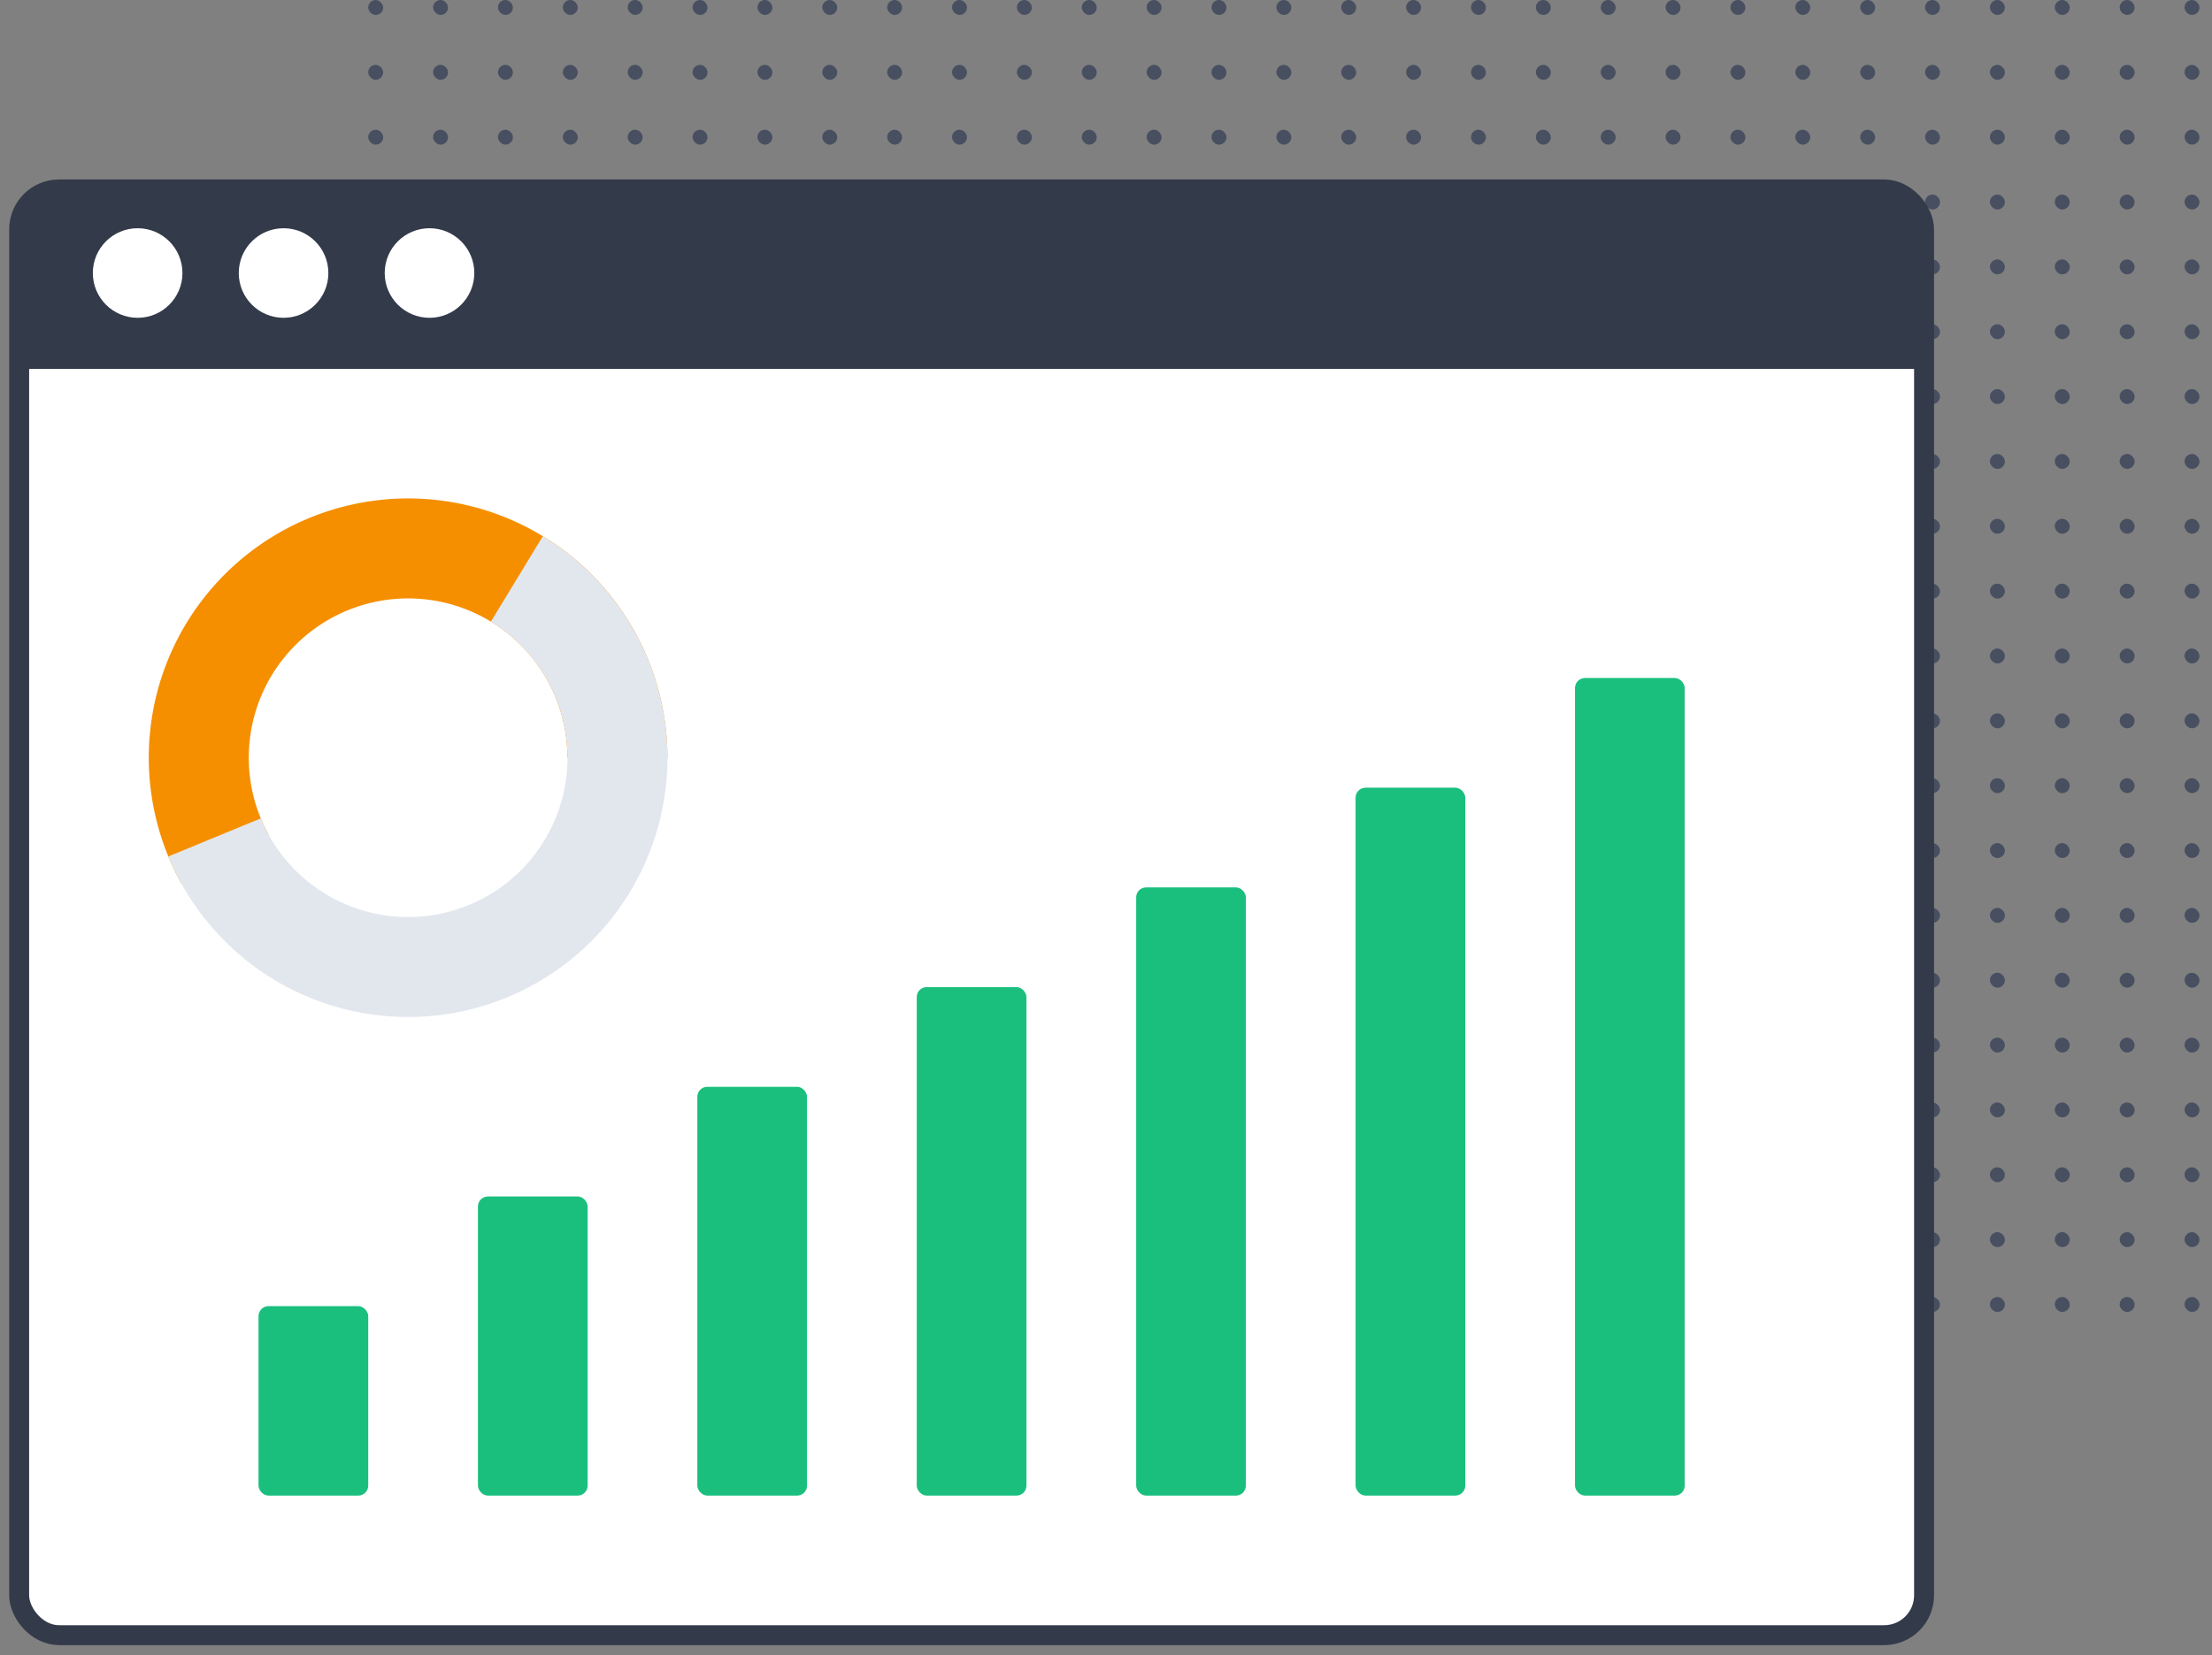 <svg width="171" height="128" viewBox="0 0 171 128" fill="none" xmlns="http://www.w3.org/2000/svg"><rect x="0" y="0" width="171" height="128" fill="#808080" stroke="none"/><rect x="28.466" y=".001" width="1.156" height="1.156" rx=".578" fill="#474F60"/><rect x="33.48" width="1.156" height="1.156" rx=".578" fill="#474F60"/><rect x="38.495" width="1.156" height="1.156" rx=".578" fill="#474F60"/><rect x="43.51" width="1.156" height="1.156" rx=".578" fill="#474F60"/><rect x="48.524" width="1.156" height="1.156" rx=".578" fill="#474F60"/><rect x="53.539" width="1.156" height="1.156" rx=".578" fill="#474F60"/><rect x="58.554" width="1.156" height="1.156" rx=".578" fill="#474F60"/><rect x="63.568" width="1.156" height="1.156" rx=".578" fill="#474F60"/><rect x="68.583" width="1.156" height="1.156" rx=".578" fill="#474F60"/><rect x="73.597" width="1.156" height="1.156" rx=".578" fill="#474F60"/><rect x="78.612" width="1.156" height="1.156" rx=".578" fill="#474F60"/><rect x="83.627" width="1.156" height="1.156" rx=".578" fill="#474F60"/><rect x="88.641" width="1.156" height="1.156" rx=".578" fill="#474F60"/><rect x="93.656" width="1.156" height="1.156" rx=".578" fill="#474F60"/><rect x="98.671" width="1.156" height="1.156" rx=".578" fill="#474F60"/><rect x="103.685" width="1.156" height="1.156" rx=".578" fill="#474F60"/><rect x="108.7" width="1.156" height="1.156" rx=".578" fill="#474F60"/><rect x="113.715" width="1.156" height="1.156" rx=".578" fill="#474F60"/><rect x="118.729" width="1.156" height="1.156" rx=".578" fill="#474F60"/><rect x="123.744" width="1.156" height="1.156" rx=".578" fill="#474F60"/><rect x="128.759" width="1.156" height="1.156" rx=".578" fill="#474F60"/><rect x="133.773" width="1.156" height="1.156" rx=".578" fill="#474F60"/><rect x="138.788" width="1.156" height="1.156" rx=".578" fill="#474F60"/><rect x="143.803" width="1.156" height="1.156" rx=".578" fill="#474F60"/><rect x="148.817" width="1.156" height="1.156" rx=".578" fill="#474F60"/><rect x="153.832" width="1.156" height="1.156" rx=".578" fill="#474F60"/><rect x="158.846" width="1.156" height="1.156" rx=".578" fill="#474F60"/><rect x="163.861" width="1.156" height="1.156" rx=".578" fill="#474F60"/><rect x="168.876" width="1.156" height="1.156" rx=".578" fill="#474F60"/><rect x="28.466" y="5.015" width="1.156" height="1.156" rx=".578" fill="#474F60"/><rect x="33.48" y="5.015" width="1.156" height="1.156" rx=".578" fill="#474F60"/><rect x="38.495" y="5.015" width="1.156" height="1.156" rx=".578" fill="#474F60"/><rect x="43.51" y="5.015" width="1.156" height="1.156" rx=".578" fill="#474F60"/><rect x="48.524" y="5.015" width="1.156" height="1.156" rx=".578" fill="#474F60"/><rect x="53.539" y="5.015" width="1.156" height="1.156" rx=".578" fill="#474F60"/><rect x="58.554" y="5.015" width="1.156" height="1.156" rx=".578" fill="#474F60"/><rect x="63.568" y="5.015" width="1.156" height="1.156" rx=".578" fill="#474F60"/><rect x="68.583" y="5.015" width="1.156" height="1.156" rx=".578" fill="#474F60"/><rect x="73.597" y="5.015" width="1.156" height="1.156" rx=".578" fill="#474F60"/><rect x="78.612" y="5.015" width="1.156" height="1.156" rx=".578" fill="#474F60"/><rect x="83.627" y="5.015" width="1.156" height="1.156" rx=".578" fill="#474F60"/><rect x="88.641" y="5.015" width="1.156" height="1.156" rx=".578" fill="#474F60"/><rect x="93.656" y="5.015" width="1.156" height="1.156" rx=".578" fill="#474F60"/><rect x="98.671" y="5.015" width="1.156" height="1.156" rx=".578" fill="#474F60"/><rect x="103.685" y="5.015" width="1.156" height="1.156" rx=".578" fill="#474F60"/><rect x="108.7" y="5.015" width="1.156" height="1.156" rx=".578" fill="#474F60"/><rect x="113.715" y="5.015" width="1.156" height="1.156" rx=".578" fill="#474F60"/><rect x="118.729" y="5.015" width="1.156" height="1.156" rx=".578" fill="#474F60"/><rect x="123.744" y="5.015" width="1.156" height="1.156" rx=".578" fill="#474F60"/><rect x="128.759" y="5.015" width="1.156" height="1.156" rx=".578" fill="#474F60"/><rect x="133.773" y="5.015" width="1.156" height="1.156" rx=".578" fill="#474F60"/><rect x="138.788" y="5.015" width="1.156" height="1.156" rx=".578" fill="#474F60"/><rect x="143.803" y="5.015" width="1.156" height="1.156" rx=".578" fill="#474F60"/><rect x="148.817" y="5.015" width="1.156" height="1.156" rx=".578" fill="#474F60"/><rect x="153.832" y="5.015" width="1.156" height="1.156" rx=".578" fill="#474F60"/><rect x="158.846" y="5.015" width="1.156" height="1.156" rx=".578" fill="#474F60"/><rect x="163.861" y="5.015" width="1.156" height="1.156" rx=".578" fill="#474F60"/><rect x="168.876" y="5.015" width="1.156" height="1.156" rx=".578" fill="#474F60"/><rect x="28.466" y="10.03" width="1.156" height="1.156" rx=".578" fill="#474F60"/><rect x="33.48" y="10.03" width="1.156" height="1.156" rx=".578" fill="#474F60"/><rect x="38.495" y="10.03" width="1.156" height="1.156" rx=".578" fill="#474F60"/><rect x="43.51" y="10.03" width="1.156" height="1.156" rx=".578" fill="#474F60"/><rect x="48.524" y="10.03" width="1.156" height="1.156" rx=".578" fill="#474F60"/><rect x="53.539" y="10.03" width="1.156" height="1.156" rx=".578" fill="#474F60"/><rect x="58.554" y="10.03" width="1.156" height="1.156" rx=".578" fill="#474F60"/><rect x="63.568" y="10.03" width="1.156" height="1.156" rx=".578" fill="#474F60"/><rect x="68.583" y="10.03" width="1.156" height="1.156" rx=".578" fill="#474F60"/><rect x="73.597" y="10.03" width="1.156" height="1.156" rx=".578" fill="#474F60"/><rect x="78.612" y="10.03" width="1.156" height="1.156" rx=".578" fill="#474F60"/><rect x="83.627" y="10.03" width="1.156" height="1.156" rx=".578" fill="#474F60"/><rect x="88.641" y="10.03" width="1.156" height="1.156" rx=".578" fill="#474F60"/><rect x="93.656" y="10.03" width="1.156" height="1.156" rx=".578" fill="#474F60"/><rect x="98.671" y="10.03" width="1.156" height="1.156" rx=".578" fill="#474F60"/><rect x="103.685" y="10.03" width="1.156" height="1.156" rx=".578" fill="#474F60"/><rect x="108.7" y="10.03" width="1.156" height="1.156" rx=".578" fill="#474F60"/><rect x="113.715" y="10.03" width="1.156" height="1.156" rx=".578" fill="#474F60"/><rect x="118.729" y="10.03" width="1.156" height="1.156" rx=".578" fill="#474F60"/><rect x="123.744" y="10.03" width="1.156" height="1.156" rx=".578" fill="#474F60"/><rect x="128.759" y="10.03" width="1.156" height="1.156" rx=".578" fill="#474F60"/><rect x="133.773" y="10.03" width="1.156" height="1.156" rx=".578" fill="#474F60"/><rect x="138.788" y="10.03" width="1.156" height="1.156" rx=".578" fill="#474F60"/><rect x="143.803" y="10.03" width="1.156" height="1.156" rx=".578" fill="#474F60"/><rect x="148.817" y="10.03" width="1.156" height="1.156" rx=".578" fill="#474F60"/><rect x="153.832" y="10.03" width="1.156" height="1.156" rx=".578" fill="#474F60"/><rect x="158.846" y="10.03" width="1.156" height="1.156" rx=".578" fill="#474F60"/><rect x="163.861" y="10.03" width="1.156" height="1.156" rx=".578" fill="#474F60"/><rect x="168.876" y="10.03" width="1.156" height="1.156" rx=".578" fill="#474F60"/><rect x="28.466" y="15.044" width="1.156" height="1.156" rx=".578" fill="#474F60"/><rect x="33.48" y="15.044" width="1.156" height="1.156" rx=".578" fill="#474F60"/><rect x="38.495" y="15.044" width="1.156" height="1.156" rx=".578" fill="#474F60"/><rect x="43.51" y="15.044" width="1.156" height="1.156" rx=".578" fill="#474F60"/><rect x="48.524" y="15.044" width="1.156" height="1.156" rx=".578" fill="#474F60"/><rect x="53.539" y="15.044" width="1.156" height="1.156" rx=".578" fill="#474F60"/><rect x="58.554" y="15.044" width="1.156" height="1.156" rx=".578" fill="#474F60"/><rect x="63.568" y="15.044" width="1.156" height="1.156" rx=".578" fill="#474F60"/><rect x="68.583" y="15.044" width="1.156" height="1.156" rx=".578" fill="#474F60"/><rect x="73.597" y="15.044" width="1.156" height="1.156" rx=".578" fill="#474F60"/><rect x="78.612" y="15.044" width="1.156" height="1.156" rx=".578" fill="#474F60"/><rect x="83.627" y="15.044" width="1.156" height="1.156" rx=".578" fill="#474F60"/><rect x="88.641" y="15.044" width="1.156" height="1.156" rx=".578" fill="#474F60"/><rect x="93.656" y="15.044" width="1.156" height="1.156" rx=".578" fill="#474F60"/><rect x="98.671" y="15.044" width="1.156" height="1.156" rx=".578" fill="#474F60"/><rect x="103.685" y="15.044" width="1.156" height="1.156" rx=".578" fill="#474F60"/><rect x="108.7" y="15.044" width="1.156" height="1.156" rx=".578" fill="#474F60"/><rect x="113.715" y="15.044" width="1.156" height="1.156" rx=".578" fill="#474F60"/><rect x="118.729" y="15.044" width="1.156" height="1.156" rx=".578" fill="#474F60"/><rect x="123.744" y="15.044" width="1.156" height="1.156" rx=".578" fill="#474F60"/><rect x="128.759" y="15.044" width="1.156" height="1.156" rx=".578" fill="#474F60"/><rect x="133.773" y="15.044" width="1.156" height="1.156" rx=".578" fill="#474F60"/><rect x="138.788" y="15.044" width="1.156" height="1.156" rx=".578" fill="#474F60"/><rect x="143.803" y="15.044" width="1.156" height="1.156" rx=".578" fill="#474F60"/><rect x="148.817" y="15.044" width="1.156" height="1.156" rx=".578" fill="#474F60"/><rect x="153.832" y="15.044" width="1.156" height="1.156" rx=".578" fill="#474F60"/><rect x="158.846" y="15.044" width="1.156" height="1.156" rx=".578" fill="#474F60"/><rect x="163.861" y="15.044" width="1.156" height="1.156" rx=".578" fill="#474F60"/><rect x="168.876" y="15.044" width="1.156" height="1.156" rx=".578" fill="#474F60"/><rect x="28.466" y="20.059" width="1.156" height="1.156" rx=".578" fill="#474F60"/><rect x="33.48" y="20.059" width="1.156" height="1.156" rx=".578" fill="#474F60"/><rect x="38.495" y="20.059" width="1.156" height="1.156" rx=".578" fill="#474F60"/><rect x="43.51" y="20.059" width="1.156" height="1.156" rx=".578" fill="#474F60"/><rect x="48.524" y="20.059" width="1.156" height="1.156" rx=".578" fill="#474F60"/><rect x="53.539" y="20.059" width="1.156" height="1.156" rx=".578" fill="#474F60"/><rect x="58.554" y="20.059" width="1.156" height="1.156" rx=".578" fill="#474F60"/><rect x="63.568" y="20.059" width="1.156" height="1.156" rx=".578" fill="#474F60"/><rect x="68.583" y="20.059" width="1.156" height="1.156" rx=".578" fill="#474F60"/><rect x="73.597" y="20.059" width="1.156" height="1.156" rx=".578" fill="#474F60"/><rect x="78.612" y="20.059" width="1.156" height="1.156" rx=".578" fill="#474F60"/><rect x="83.627" y="20.059" width="1.156" height="1.156" rx=".578" fill="#474F60"/><rect x="88.641" y="20.059" width="1.156" height="1.156" rx=".578" fill="#474F60"/><rect x="93.656" y="20.059" width="1.156" height="1.156" rx=".578" fill="#474F60"/><rect x="98.671" y="20.059" width="1.156" height="1.156" rx=".578" fill="#474F60"/><rect x="103.685" y="20.059" width="1.156" height="1.156" rx=".578" fill="#474F60"/><rect x="108.7" y="20.059" width="1.156" height="1.156" rx=".578" fill="#474F60"/><rect x="113.715" y="20.059" width="1.156" height="1.156" rx=".578" fill="#474F60"/><rect x="118.729" y="20.059" width="1.156" height="1.156" rx=".578" fill="#474F60"/><rect x="123.744" y="20.059" width="1.156" height="1.156" rx=".578" fill="#474F60"/><rect x="128.759" y="20.059" width="1.156" height="1.156" rx=".578" fill="#474F60"/><rect x="133.773" y="20.059" width="1.156" height="1.156" rx=".578" fill="#474F60"/><rect x="138.788" y="20.059" width="1.156" height="1.156" rx=".578" fill="#474F60"/><rect x="143.803" y="20.059" width="1.156" height="1.156" rx=".578" fill="#474F60"/><rect x="148.817" y="20.059" width="1.156" height="1.156" rx=".578" fill="#474F60"/><rect x="153.832" y="20.059" width="1.156" height="1.156" rx=".578" fill="#474F60"/><rect x="158.846" y="20.059" width="1.156" height="1.156" rx=".578" fill="#474F60"/><rect x="163.861" y="20.059" width="1.156" height="1.156" rx=".578" fill="#474F60"/><rect x="168.876" y="20.059" width="1.156" height="1.156" rx=".578" fill="#474F60"/><rect x="28.466" y="25.073" width="1.156" height="1.156" rx=".578" fill="#474F60"/><rect x="33.48" y="25.073" width="1.156" height="1.156" rx=".578" fill="#474F60"/><rect x="38.495" y="25.073" width="1.156" height="1.156" rx=".578" fill="#474F60"/><rect x="43.51" y="25.073" width="1.156" height="1.156" rx=".578" fill="#474F60"/><rect x="48.524" y="25.073" width="1.156" height="1.156" rx=".578" fill="#474F60"/><rect x="53.539" y="25.073" width="1.156" height="1.156" rx=".578" fill="#474F60"/><rect x="58.554" y="25.073" width="1.156" height="1.156" rx=".578" fill="#474F60"/><rect x="63.568" y="25.073" width="1.156" height="1.156" rx=".578" fill="#474F60"/><rect x="68.583" y="25.073" width="1.156" height="1.156" rx=".578" fill="#474F60"/><rect x="73.597" y="25.073" width="1.156" height="1.156" rx=".578" fill="#474F60"/><rect x="78.612" y="25.073" width="1.156" height="1.156" rx=".578" fill="#474F60"/><rect x="83.627" y="25.073" width="1.156" height="1.156" rx=".578" fill="#474F60"/><rect x="88.641" y="25.073" width="1.156" height="1.156" rx=".578" fill="#474F60"/><rect x="93.656" y="25.073" width="1.156" height="1.156" rx=".578" fill="#474F60"/><rect x="98.671" y="25.073" width="1.156" height="1.156" rx=".578" fill="#474F60"/><rect x="103.685" y="25.073" width="1.156" height="1.156" rx=".578" fill="#474F60"/><rect x="108.7" y="25.073" width="1.156" height="1.156" rx=".578" fill="#474F60"/><rect x="113.715" y="25.073" width="1.156" height="1.156" rx=".578" fill="#474F60"/><rect x="118.729" y="25.073" width="1.156" height="1.156" rx=".578" fill="#474F60"/><rect x="123.744" y="25.073" width="1.156" height="1.156" rx=".578" fill="#474F60"/><rect x="128.759" y="25.073" width="1.156" height="1.156" rx=".578" fill="#474F60"/><rect x="133.773" y="25.073" width="1.156" height="1.156" rx=".578" fill="#474F60"/><rect x="138.788" y="25.073" width="1.156" height="1.156" rx=".578" fill="#474F60"/><rect x="143.803" y="25.073" width="1.156" height="1.156" rx=".578" fill="#474F60"/><rect x="148.817" y="25.073" width="1.156" height="1.156" rx=".578" fill="#474F60"/><rect x="153.832" y="25.073" width="1.156" height="1.156" rx=".578" fill="#474F60"/><rect x="158.846" y="25.073" width="1.156" height="1.156" rx=".578" fill="#474F60"/><rect x="163.861" y="25.073" width="1.156" height="1.156" rx=".578" fill="#474F60"/><rect x="168.876" y="25.073" width="1.156" height="1.156" rx=".578" fill="#474F60"/><rect x="28.466" y="30.088" width="1.156" height="1.156" rx=".578" fill="#474F60"/><rect x="33.48" y="30.088" width="1.156" height="1.156" rx=".578" fill="#474F60"/><rect x="38.495" y="30.088" width="1.156" height="1.156" rx=".578" fill="#474F60"/><rect x="43.51" y="30.088" width="1.156" height="1.156" rx=".578" fill="#474F60"/><rect x="48.524" y="30.088" width="1.156" height="1.156" rx=".578" fill="#474F60"/><rect x="53.539" y="30.088" width="1.156" height="1.156" rx=".578" fill="#474F60"/><rect x="58.554" y="30.088" width="1.156" height="1.156" rx=".578" fill="#474F60"/><rect x="63.568" y="30.088" width="1.156" height="1.156" rx=".578" fill="#474F60"/><rect x="68.583" y="30.088" width="1.156" height="1.156" rx=".578" fill="#474F60"/><rect x="73.597" y="30.088" width="1.156" height="1.156" rx=".578" fill="#474F60"/><rect x="78.612" y="30.088" width="1.156" height="1.156" rx=".578" fill="#474F60"/><rect x="83.627" y="30.088" width="1.156" height="1.156" rx=".578" fill="#474F60"/><rect x="88.641" y="30.088" width="1.156" height="1.156" rx=".578" fill="#474F60"/><rect x="93.656" y="30.088" width="1.156" height="1.156" rx=".578" fill="#474F60"/><rect x="98.671" y="30.088" width="1.156" height="1.156" rx=".578" fill="#474F60"/><rect x="103.685" y="30.088" width="1.156" height="1.156" rx=".578" fill="#474F60"/><rect x="108.7" y="30.088" width="1.156" height="1.156" rx=".578" fill="#474F60"/><rect x="113.715" y="30.088" width="1.156" height="1.156" rx=".578" fill="#474F60"/><rect x="118.729" y="30.088" width="1.156" height="1.156" rx=".578" fill="#474F60"/><rect x="123.744" y="30.088" width="1.156" height="1.156" rx=".578" fill="#474F60"/><rect x="128.759" y="30.088" width="1.156" height="1.156" rx=".578" fill="#474F60"/><rect x="133.773" y="30.088" width="1.156" height="1.156" rx=".578" fill="#474F60"/><rect x="138.788" y="30.088" width="1.156" height="1.156" rx=".578" fill="#474F60"/><rect x="143.803" y="30.088" width="1.156" height="1.156" rx=".578" fill="#474F60"/><rect x="148.817" y="30.088" width="1.156" height="1.156" rx=".578" fill="#474F60"/><rect x="153.832" y="30.088" width="1.156" height="1.156" rx=".578" fill="#474F60"/><rect x="158.846" y="30.088" width="1.156" height="1.156" rx=".578" fill="#474F60"/><rect x="163.861" y="30.088" width="1.156" height="1.156" rx=".578" fill="#474F60"/><rect x="168.876" y="30.088" width="1.156" height="1.156" rx=".578" fill="#474F60"/><rect x="28.466" y="35.103" width="1.156" height="1.156" rx=".578" fill="#474F60"/><rect x="33.48" y="35.103" width="1.156" height="1.156" rx=".578" fill="#474F60"/><rect x="38.495" y="35.103" width="1.156" height="1.156" rx=".578" fill="#474F60"/><rect x="43.51" y="35.103" width="1.156" height="1.156" rx=".578" fill="#474F60"/><rect x="48.524" y="35.103" width="1.156" height="1.156" rx=".578" fill="#474F60"/><rect x="53.539" y="35.103" width="1.156" height="1.156" rx=".578" fill="#474F60"/><rect x="58.554" y="35.103" width="1.156" height="1.156" rx=".578" fill="#474F60"/><rect x="63.568" y="35.103" width="1.156" height="1.156" rx=".578" fill="#474F60"/><rect x="68.583" y="35.103" width="1.156" height="1.156" rx=".578" fill="#474F60"/><rect x="73.597" y="35.103" width="1.156" height="1.156" rx=".578" fill="#474F60"/><rect x="78.612" y="35.103" width="1.156" height="1.156" rx=".578" fill="#474F60"/><rect x="83.627" y="35.103" width="1.156" height="1.156" rx=".578" fill="#474F60"/><rect x="88.641" y="35.103" width="1.156" height="1.156" rx=".578" fill="#474F60"/><rect x="93.656" y="35.103" width="1.156" height="1.156" rx=".578" fill="#474F60"/><rect x="98.671" y="35.103" width="1.156" height="1.156" rx=".578" fill="#474F60"/><rect x="103.685" y="35.103" width="1.156" height="1.156" rx=".578" fill="#474F60"/><rect x="108.7" y="35.103" width="1.156" height="1.156" rx=".578" fill="#474F60"/><rect x="113.715" y="35.103" width="1.156" height="1.156" rx=".578" fill="#474F60"/><rect x="118.729" y="35.103" width="1.156" height="1.156" rx=".578" fill="#474F60"/><rect x="123.744" y="35.103" width="1.156" height="1.156" rx=".578" fill="#474F60"/><rect x="128.759" y="35.103" width="1.156" height="1.156" rx=".578" fill="#474F60"/><rect x="133.773" y="35.103" width="1.156" height="1.156" rx=".578" fill="#474F60"/><rect x="138.788" y="35.103" width="1.156" height="1.156" rx=".578" fill="#474F60"/><rect x="143.803" y="35.103" width="1.156" height="1.156" rx=".578" fill="#474F60"/><rect x="148.817" y="35.103" width="1.156" height="1.156" rx=".578" fill="#474F60"/><rect x="153.832" y="35.103" width="1.156" height="1.156" rx=".578" fill="#474F60"/><rect x="158.846" y="35.103" width="1.156" height="1.156" rx=".578" fill="#474F60"/><rect x="163.861" y="35.103" width="1.156" height="1.156" rx=".578" fill="#474F60"/><rect x="168.876" y="35.103" width="1.156" height="1.156" rx=".578" fill="#474F60"/><rect x="28.466" y="40.118" width="1.156" height="1.156" rx=".578" fill="#474F60"/><rect x="33.48" y="40.118" width="1.156" height="1.156" rx=".578" fill="#474F60"/><rect x="38.495" y="40.118" width="1.156" height="1.156" rx=".578" fill="#474F60"/><rect x="43.51" y="40.118" width="1.156" height="1.156" rx=".578" fill="#474F60"/><rect x="48.524" y="40.118" width="1.156" height="1.156" rx=".578" fill="#474F60"/><rect x="53.539" y="40.118" width="1.156" height="1.156" rx=".578" fill="#474F60"/><rect x="58.554" y="40.118" width="1.156" height="1.156" rx=".578" fill="#474F60"/><rect x="63.568" y="40.118" width="1.156" height="1.156" rx=".578" fill="#474F60"/><rect x="68.583" y="40.118" width="1.156" height="1.156" rx=".578" fill="#474F60"/><rect x="73.597" y="40.118" width="1.156" height="1.156" rx=".578" fill="#474F60"/><rect x="78.612" y="40.118" width="1.156" height="1.156" rx=".578" fill="#474F60"/><rect x="83.627" y="40.118" width="1.156" height="1.156" rx=".578" fill="#474F60"/><rect x="88.641" y="40.118" width="1.156" height="1.156" rx=".578" fill="#474F60"/><rect x="93.656" y="40.118" width="1.156" height="1.156" rx=".578" fill="#474F60"/><rect x="98.671" y="40.118" width="1.156" height="1.156" rx=".578" fill="#474F60"/><rect x="103.685" y="40.118" width="1.156" height="1.156" rx=".578" fill="#474F60"/><rect x="108.7" y="40.118" width="1.156" height="1.156" rx=".578" fill="#474F60"/><rect x="113.715" y="40.118" width="1.156" height="1.156" rx=".578" fill="#474F60"/><rect x="118.729" y="40.118" width="1.156" height="1.156" rx=".578" fill="#474F60"/><rect x="123.744" y="40.118" width="1.156" height="1.156" rx=".578" fill="#474F60"/><rect x="128.759" y="40.118" width="1.156" height="1.156" rx=".578" fill="#474F60"/><rect x="133.773" y="40.118" width="1.156" height="1.156" rx=".578" fill="#474F60"/><rect x="138.788" y="40.118" width="1.156" height="1.156" rx=".578" fill="#474F60"/><rect x="143.803" y="40.118" width="1.156" height="1.156" rx=".578" fill="#474F60"/><rect x="148.817" y="40.118" width="1.156" height="1.156" rx=".578" fill="#474F60"/><rect x="153.832" y="40.118" width="1.156" height="1.156" rx=".578" fill="#474F60"/><rect x="158.846" y="40.118" width="1.156" height="1.156" rx=".578" fill="#474F60"/><rect x="163.861" y="40.118" width="1.156" height="1.156" rx=".578" fill="#474F60"/><rect x="168.876" y="40.118" width="1.156" height="1.156" rx=".578" fill="#474F60"/><rect x="28.466" y="45.132" width="1.156" height="1.156" rx=".578" fill="#474F60"/><rect x="33.48" y="45.132" width="1.156" height="1.156" rx=".578" fill="#474F60"/><rect x="38.495" y="45.132" width="1.156" height="1.156" rx=".578" fill="#474F60"/><rect x="43.51" y="45.132" width="1.156" height="1.156" rx=".578" fill="#474F60"/><rect x="48.524" y="45.132" width="1.156" height="1.156" rx=".578" fill="#474F60"/><rect x="53.539" y="45.132" width="1.156" height="1.156" rx=".578" fill="#474F60"/><rect x="58.554" y="45.132" width="1.156" height="1.156" rx=".578" fill="#474F60"/><rect x="63.568" y="45.132" width="1.156" height="1.156" rx=".578" fill="#474F60"/><rect x="68.583" y="45.132" width="1.156" height="1.156" rx=".578" fill="#474F60"/><rect x="73.597" y="45.132" width="1.156" height="1.156" rx=".578" fill="#474F60"/><rect x="78.612" y="45.132" width="1.156" height="1.156" rx=".578" fill="#474F60"/><rect x="83.627" y="45.132" width="1.156" height="1.156" rx=".578" fill="#474F60"/><rect x="88.641" y="45.132" width="1.156" height="1.156" rx=".578" fill="#474F60"/><rect x="93.656" y="45.132" width="1.156" height="1.156" rx=".578" fill="#474F60"/><rect x="98.671" y="45.132" width="1.156" height="1.156" rx=".578" fill="#474F60"/><rect x="103.685" y="45.132" width="1.156" height="1.156" rx=".578" fill="#474F60"/><rect x="108.7" y="45.132" width="1.156" height="1.156" rx=".578" fill="#474F60"/><rect x="113.715" y="45.132" width="1.156" height="1.156" rx=".578" fill="#474F60"/><rect x="118.729" y="45.132" width="1.156" height="1.156" rx=".578" fill="#474F60"/><rect x="123.744" y="45.132" width="1.156" height="1.156" rx=".578" fill="#474F60"/><rect x="128.759" y="45.132" width="1.156" height="1.156" rx=".578" fill="#474F60"/><rect x="133.773" y="45.132" width="1.156" height="1.156" rx=".578" fill="#474F60"/><rect x="138.788" y="45.132" width="1.156" height="1.156" rx=".578" fill="#474F60"/><rect x="143.803" y="45.132" width="1.156" height="1.156" rx=".578" fill="#474F60"/><rect x="148.817" y="45.132" width="1.156" height="1.156" rx=".578" fill="#474F60"/><rect x="153.832" y="45.132" width="1.156" height="1.156" rx=".578" fill="#474F60"/><rect x="158.846" y="45.132" width="1.156" height="1.156" rx=".578" fill="#474F60"/><rect x="163.861" y="45.132" width="1.156" height="1.156" rx=".578" fill="#474F60"/><rect x="168.876" y="45.132" width="1.156" height="1.156" rx=".578" fill="#474F60"/><rect x="28.466" y="50.147" width="1.156" height="1.156" rx=".578" fill="#474F60"/><rect x="33.48" y="50.147" width="1.156" height="1.156" rx=".578" fill="#474F60"/><rect x="38.495" y="50.147" width="1.156" height="1.156" rx=".578" fill="#474F60"/><rect x="43.51" y="50.147" width="1.156" height="1.156" rx=".578" fill="#474F60"/><rect x="48.524" y="50.147" width="1.156" height="1.156" rx=".578" fill="#474F60"/><rect x="53.539" y="50.147" width="1.156" height="1.156" rx=".578" fill="#474F60"/><rect x="58.554" y="50.147" width="1.156" height="1.156" rx=".578" fill="#474F60"/><rect x="63.568" y="50.147" width="1.156" height="1.156" rx=".578" fill="#474F60"/><rect x="68.583" y="50.147" width="1.156" height="1.156" rx=".578" fill="#474F60"/><rect x="73.597" y="50.147" width="1.156" height="1.156" rx=".578" fill="#474F60"/><rect x="78.612" y="50.147" width="1.156" height="1.156" rx=".578" fill="#474F60"/><rect x="83.627" y="50.147" width="1.156" height="1.156" rx=".578" fill="#474F60"/><rect x="88.641" y="50.147" width="1.156" height="1.156" rx=".578" fill="#474F60"/><rect x="93.656" y="50.147" width="1.156" height="1.156" rx=".578" fill="#474F60"/><rect x="98.671" y="50.147" width="1.156" height="1.156" rx=".578" fill="#474F60"/><rect x="103.685" y="50.147" width="1.156" height="1.156" rx=".578" fill="#474F60"/><rect x="108.7" y="50.147" width="1.156" height="1.156" rx=".578" fill="#474F60"/><rect x="113.715" y="50.147" width="1.156" height="1.156" rx=".578" fill="#474F60"/><rect x="118.729" y="50.147" width="1.156" height="1.156" rx=".578" fill="#474F60"/><rect x="123.744" y="50.147" width="1.156" height="1.156" rx=".578" fill="#474F60"/><rect x="128.759" y="50.147" width="1.156" height="1.156" rx=".578" fill="#474F60"/><rect x="133.773" y="50.147" width="1.156" height="1.156" rx=".578" fill="#474F60"/><rect x="138.788" y="50.147" width="1.156" height="1.156" rx=".578" fill="#474F60"/><rect x="143.803" y="50.147" width="1.156" height="1.156" rx=".578" fill="#474F60"/><rect x="148.817" y="50.147" width="1.156" height="1.156" rx=".578" fill="#474F60"/><rect x="153.832" y="50.147" width="1.156" height="1.156" rx=".578" fill="#474F60"/><rect x="158.846" y="50.147" width="1.156" height="1.156" rx=".578" fill="#474F60"/><rect x="163.861" y="50.147" width="1.156" height="1.156" rx=".578" fill="#474F60"/><rect x="168.876" y="50.147" width="1.156" height="1.156" rx=".578" fill="#474F60"/><rect x="28.466" y="55.161" width="1.156" height="1.156" rx=".578" fill="#474F60"/><rect x="33.48" y="55.161" width="1.156" height="1.156" rx=".578" fill="#474F60"/><rect x="38.495" y="55.161" width="1.156" height="1.156" rx=".578" fill="#474F60"/><rect x="43.51" y="55.161" width="1.156" height="1.156" rx=".578" fill="#474F60"/><rect x="48.524" y="55.161" width="1.156" height="1.156" rx=".578" fill="#474F60"/><rect x="53.539" y="55.161" width="1.156" height="1.156" rx=".578" fill="#474F60"/><rect x="58.554" y="55.161" width="1.156" height="1.156" rx=".578" fill="#474F60"/><rect x="63.568" y="55.161" width="1.156" height="1.156" rx=".578" fill="#474F60"/><rect x="68.583" y="55.161" width="1.156" height="1.156" rx=".578" fill="#474F60"/><rect x="73.597" y="55.161" width="1.156" height="1.156" rx=".578" fill="#474F60"/><rect x="78.612" y="55.161" width="1.156" height="1.156" rx=".578" fill="#474F60"/><rect x="83.627" y="55.161" width="1.156" height="1.156" rx=".578" fill="#474F60"/><rect x="88.641" y="55.161" width="1.156" height="1.156" rx=".578" fill="#474F60"/><rect x="93.656" y="55.161" width="1.156" height="1.156" rx=".578" fill="#474F60"/><rect x="98.671" y="55.161" width="1.156" height="1.156" rx=".578" fill="#474F60"/><rect x="103.685" y="55.161" width="1.156" height="1.156" rx=".578" fill="#474F60"/><rect x="108.7" y="55.161" width="1.156" height="1.156" rx=".578" fill="#474F60"/><rect x="113.715" y="55.161" width="1.156" height="1.156" rx=".578" fill="#474F60"/><rect x="118.729" y="55.161" width="1.156" height="1.156" rx=".578" fill="#474F60"/><rect x="123.744" y="55.161" width="1.156" height="1.156" rx=".578" fill="#474F60"/><rect x="128.759" y="55.161" width="1.156" height="1.156" rx=".578" fill="#474F60"/><rect x="133.773" y="55.161" width="1.156" height="1.156" rx=".578" fill="#474F60"/><rect x="138.788" y="55.161" width="1.156" height="1.156" rx=".578" fill="#474F60"/><rect x="143.803" y="55.161" width="1.156" height="1.156" rx=".578" fill="#474F60"/><rect x="148.817" y="55.161" width="1.156" height="1.156" rx=".578" fill="#474F60"/><rect x="153.832" y="55.161" width="1.156" height="1.156" rx=".578" fill="#474F60"/><rect x="158.846" y="55.161" width="1.156" height="1.156" rx=".578" fill="#474F60"/><rect x="163.861" y="55.161" width="1.156" height="1.156" rx=".578" fill="#474F60"/><rect x="168.876" y="55.161" width="1.156" height="1.156" rx=".578" fill="#474F60"/><rect x="28.466" y="60.176" width="1.156" height="1.156" rx=".578" fill="#474F60"/><rect x="33.48" y="60.176" width="1.156" height="1.156" rx=".578" fill="#474F60"/><rect x="38.495" y="60.176" width="1.156" height="1.156" rx=".578" fill="#474F60"/><rect x="43.51" y="60.176" width="1.156" height="1.156" rx=".578" fill="#474F60"/><rect x="48.524" y="60.176" width="1.156" height="1.156" rx=".578" fill="#474F60"/><rect x="53.539" y="60.176" width="1.156" height="1.156" rx=".578" fill="#474F60"/><rect x="58.554" y="60.176" width="1.156" height="1.156" rx=".578" fill="#474F60"/><rect x="63.568" y="60.176" width="1.156" height="1.156" rx=".578" fill="#474F60"/><rect x="68.583" y="60.176" width="1.156" height="1.156" rx=".578" fill="#474F60"/><rect x="73.597" y="60.176" width="1.156" height="1.156" rx=".578" fill="#474F60"/><rect x="78.612" y="60.176" width="1.156" height="1.156" rx=".578" fill="#474F60"/><rect x="83.627" y="60.176" width="1.156" height="1.156" rx=".578" fill="#474F60"/><rect x="88.641" y="60.176" width="1.156" height="1.156" rx=".578" fill="#474F60"/><rect x="93.656" y="60.176" width="1.156" height="1.156" rx=".578" fill="#474F60"/><rect x="98.671" y="60.176" width="1.156" height="1.156" rx=".578" fill="#474F60"/><rect x="103.685" y="60.176" width="1.156" height="1.156" rx=".578" fill="#474F60"/><rect x="108.7" y="60.176" width="1.156" height="1.156" rx=".578" fill="#474F60"/><rect x="113.715" y="60.176" width="1.156" height="1.156" rx=".578" fill="#474F60"/><rect x="118.729" y="60.176" width="1.156" height="1.156" rx=".578" fill="#474F60"/><rect x="123.744" y="60.176" width="1.156" height="1.156" rx=".578" fill="#474F60"/><rect x="128.759" y="60.176" width="1.156" height="1.156" rx=".578" fill="#474F60"/><rect x="133.773" y="60.176" width="1.156" height="1.156" rx=".578" fill="#474F60"/><rect x="138.788" y="60.176" width="1.156" height="1.156" rx=".578" fill="#474F60"/><rect x="143.803" y="60.176" width="1.156" height="1.156" rx=".578" fill="#474F60"/><rect x="148.817" y="60.176" width="1.156" height="1.156" rx=".578" fill="#474F60"/><rect x="153.832" y="60.176" width="1.156" height="1.156" rx=".578" fill="#474F60"/><rect x="158.846" y="60.176" width="1.156" height="1.156" rx=".578" fill="#474F60"/><rect x="163.861" y="60.176" width="1.156" height="1.156" rx=".578" fill="#474F60"/><rect x="168.876" y="60.176" width="1.156" height="1.156" rx=".578" fill="#474F60"/><rect x="28.466" y="65.191" width="1.156" height="1.156" rx=".578" fill="#474F60"/><rect x="33.48" y="65.191" width="1.156" height="1.156" rx=".578" fill="#474F60"/><rect x="38.495" y="65.191" width="1.156" height="1.156" rx=".578" fill="#474F60"/><rect x="43.51" y="65.191" width="1.156" height="1.156" rx=".578" fill="#474F60"/><rect x="48.524" y="65.191" width="1.156" height="1.156" rx=".578" fill="#474F60"/><rect x="53.539" y="65.191" width="1.156" height="1.156" rx=".578" fill="#474F60"/><rect x="58.554" y="65.191" width="1.156" height="1.156" rx=".578" fill="#474F60"/><rect x="63.568" y="65.191" width="1.156" height="1.156" rx=".578" fill="#474F60"/><rect x="68.583" y="65.191" width="1.156" height="1.156" rx=".578" fill="#474F60"/><rect x="73.597" y="65.191" width="1.156" height="1.156" rx=".578" fill="#474F60"/><rect x="78.612" y="65.191" width="1.156" height="1.156" rx=".578" fill="#474F60"/><rect x="83.627" y="65.191" width="1.156" height="1.156" rx=".578" fill="#474F60"/><rect x="88.641" y="65.191" width="1.156" height="1.156" rx=".578" fill="#474F60"/><rect x="93.656" y="65.191" width="1.156" height="1.156" rx=".578" fill="#474F60"/><rect x="98.671" y="65.191" width="1.156" height="1.156" rx=".578" fill="#474F60"/><rect x="103.685" y="65.191" width="1.156" height="1.156" rx=".578" fill="#474F60"/><rect x="108.7" y="65.191" width="1.156" height="1.156" rx=".578" fill="#474F60"/><rect x="113.715" y="65.191" width="1.156" height="1.156" rx=".578" fill="#474F60"/><rect x="118.729" y="65.191" width="1.156" height="1.156" rx=".578" fill="#474F60"/><rect x="123.744" y="65.191" width="1.156" height="1.156" rx=".578" fill="#474F60"/><rect x="128.759" y="65.191" width="1.156" height="1.156" rx=".578" fill="#474F60"/><rect x="133.773" y="65.191" width="1.156" height="1.156" rx=".578" fill="#474F60"/><rect x="138.788" y="65.191" width="1.156" height="1.156" rx=".578" fill="#474F60"/><rect x="143.803" y="65.191" width="1.156" height="1.156" rx=".578" fill="#474F60"/><rect x="148.817" y="65.191" width="1.156" height="1.156" rx=".578" fill="#474F60"/><rect x="153.832" y="65.191" width="1.156" height="1.156" rx=".578" fill="#474F60"/><rect x="158.846" y="65.191" width="1.156" height="1.156" rx=".578" fill="#474F60"/><rect x="163.861" y="65.191" width="1.156" height="1.156" rx=".578" fill="#474F60"/><rect x="168.876" y="65.191" width="1.156" height="1.156" rx=".578" fill="#474F60"/><rect x="28.466" y="70.206" width="1.156" height="1.156" rx=".578" fill="#474F60"/><rect x="33.48" y="70.206" width="1.156" height="1.156" rx=".578" fill="#474F60"/><rect x="38.495" y="70.206" width="1.156" height="1.156" rx=".578" fill="#474F60"/><rect x="43.51" y="70.206" width="1.156" height="1.156" rx=".578" fill="#474F60"/><rect x="48.524" y="70.206" width="1.156" height="1.156" rx=".578" fill="#474F60"/><rect x="53.539" y="70.206" width="1.156" height="1.156" rx=".578" fill="#474F60"/><rect x="58.554" y="70.206" width="1.156" height="1.156" rx=".578" fill="#474F60"/><rect x="63.568" y="70.206" width="1.156" height="1.156" rx=".578" fill="#474F60"/><rect x="68.583" y="70.206" width="1.156" height="1.156" rx=".578" fill="#474F60"/><rect x="73.597" y="70.206" width="1.156" height="1.156" rx=".578" fill="#474F60"/><rect x="78.612" y="70.206" width="1.156" height="1.156" rx=".578" fill="#474F60"/><rect x="83.627" y="70.206" width="1.156" height="1.156" rx=".578" fill="#474F60"/><rect x="88.641" y="70.206" width="1.156" height="1.156" rx=".578" fill="#474F60"/><rect x="93.656" y="70.206" width="1.156" height="1.156" rx=".578" fill="#474F60"/><rect x="98.671" y="70.206" width="1.156" height="1.156" rx=".578" fill="#474F60"/><rect x="103.685" y="70.206" width="1.156" height="1.156" rx=".578" fill="#474F60"/><rect x="108.7" y="70.206" width="1.156" height="1.156" rx=".578" fill="#474F60"/><rect x="113.715" y="70.206" width="1.156" height="1.156" rx=".578" fill="#474F60"/><rect x="118.729" y="70.206" width="1.156" height="1.156" rx=".578" fill="#474F60"/><rect x="123.744" y="70.206" width="1.156" height="1.156" rx=".578" fill="#474F60"/><rect x="128.759" y="70.206" width="1.156" height="1.156" rx=".578" fill="#474F60"/><rect x="133.773" y="70.206" width="1.156" height="1.156" rx=".578" fill="#474F60"/><rect x="138.788" y="70.206" width="1.156" height="1.156" rx=".578" fill="#474F60"/><rect x="143.803" y="70.206" width="1.156" height="1.156" rx=".578" fill="#474F60"/><rect x="148.817" y="70.206" width="1.156" height="1.156" rx=".578" fill="#474F60"/><rect x="153.832" y="70.206" width="1.156" height="1.156" rx=".578" fill="#474F60"/><rect x="158.846" y="70.206" width="1.156" height="1.156" rx=".578" fill="#474F60"/><rect x="163.861" y="70.206" width="1.156" height="1.156" rx=".578" fill="#474F60"/><rect x="168.876" y="70.206" width="1.156" height="1.156" rx=".578" fill="#474F60"/><rect x="28.466" y="75.22" width="1.156" height="1.156" rx=".578" fill="#474F60"/><rect x="33.48" y="75.22" width="1.156" height="1.156" rx=".578" fill="#474F60"/><rect x="38.495" y="75.22" width="1.156" height="1.156" rx=".578" fill="#474F60"/><rect x="43.51" y="75.22" width="1.156" height="1.156" rx=".578" fill="#474F60"/><rect x="48.524" y="75.22" width="1.156" height="1.156" rx=".578" fill="#474F60"/><rect x="53.539" y="75.22" width="1.156" height="1.156" rx=".578" fill="#474F60"/><rect x="58.554" y="75.22" width="1.156" height="1.156" rx=".578" fill="#474F60"/><rect x="63.568" y="75.22" width="1.156" height="1.156" rx=".578" fill="#474F60"/><rect x="68.583" y="75.22" width="1.156" height="1.156" rx=".578" fill="#474F60"/><rect x="73.597" y="75.22" width="1.156" height="1.156" rx=".578" fill="#474F60"/><rect x="78.612" y="75.22" width="1.156" height="1.156" rx=".578" fill="#474F60"/><rect x="83.627" y="75.22" width="1.156" height="1.156" rx=".578" fill="#474F60"/><rect x="88.641" y="75.22" width="1.156" height="1.156" rx=".578" fill="#474F60"/><rect x="93.656" y="75.22" width="1.156" height="1.156" rx=".578" fill="#474F60"/><rect x="98.671" y="75.22" width="1.156" height="1.156" rx=".578" fill="#474F60"/><rect x="103.685" y="75.22" width="1.156" height="1.156" rx=".578" fill="#474F60"/><rect x="108.7" y="75.22" width="1.156" height="1.156" rx=".578" fill="#474F60"/><rect x="113.715" y="75.22" width="1.156" height="1.156" rx=".578" fill="#474F60"/><rect x="118.729" y="75.22" width="1.156" height="1.156" rx=".578" fill="#474F60"/><rect x="123.744" y="75.22" width="1.156" height="1.156" rx=".578" fill="#474F60"/><rect x="128.759" y="75.22" width="1.156" height="1.156" rx=".578" fill="#474F60"/><rect x="133.773" y="75.22" width="1.156" height="1.156" rx=".578" fill="#474F60"/><rect x="138.788" y="75.22" width="1.156" height="1.156" rx=".578" fill="#474F60"/><rect x="143.803" y="75.22" width="1.156" height="1.156" rx=".578" fill="#474F60"/><rect x="148.817" y="75.22" width="1.156" height="1.156" rx=".578" fill="#474F60"/><rect x="153.832" y="75.22" width="1.156" height="1.156" rx=".578" fill="#474F60"/><rect x="158.846" y="75.22" width="1.156" height="1.156" rx=".578" fill="#474F60"/><rect x="163.861" y="75.22" width="1.156" height="1.156" rx=".578" fill="#474F60"/><rect x="168.876" y="75.22" width="1.156" height="1.156" rx=".578" fill="#474F60"/><rect x="28.466" y="80.235" width="1.156" height="1.156" rx=".578" fill="#474F60"/><rect x="33.48" y="80.235" width="1.156" height="1.156" rx=".578" fill="#474F60"/><rect x="38.495" y="80.235" width="1.156" height="1.156" rx=".578" fill="#474F60"/><rect x="43.51" y="80.235" width="1.156" height="1.156" rx=".578" fill="#474F60"/><rect x="48.524" y="80.235" width="1.156" height="1.156" rx=".578" fill="#474F60"/><rect x="53.539" y="80.235" width="1.156" height="1.156" rx=".578" fill="#474F60"/><rect x="58.554" y="80.235" width="1.156" height="1.156" rx=".578" fill="#474F60"/><rect x="63.568" y="80.235" width="1.156" height="1.156" rx=".578" fill="#474F60"/><rect x="68.583" y="80.235" width="1.156" height="1.156" rx=".578" fill="#474F60"/><rect x="73.597" y="80.235" width="1.156" height="1.156" rx=".578" fill="#474F60"/><rect x="78.612" y="80.235" width="1.156" height="1.156" rx=".578" fill="#474F60"/><rect x="83.627" y="80.235" width="1.156" height="1.156" rx=".578" fill="#474F60"/><rect x="88.641" y="80.235" width="1.156" height="1.156" rx=".578" fill="#474F60"/><rect x="93.656" y="80.235" width="1.156" height="1.156" rx=".578" fill="#474F60"/><rect x="98.671" y="80.235" width="1.156" height="1.156" rx=".578" fill="#474F60"/><rect x="103.685" y="80.235" width="1.156" height="1.156" rx=".578" fill="#474F60"/><rect x="108.7" y="80.235" width="1.156" height="1.156" rx=".578" fill="#474F60"/><rect x="113.715" y="80.235" width="1.156" height="1.156" rx=".578" fill="#474F60"/><rect x="118.729" y="80.235" width="1.156" height="1.156" rx=".578" fill="#474F60"/><rect x="123.744" y="80.235" width="1.156" height="1.156" rx=".578" fill="#474F60"/><rect x="128.759" y="80.235" width="1.156" height="1.156" rx=".578" fill="#474F60"/><rect x="133.773" y="80.235" width="1.156" height="1.156" rx=".578" fill="#474F60"/><rect x="138.788" y="80.235" width="1.156" height="1.156" rx=".578" fill="#474F60"/><rect x="143.803" y="80.235" width="1.156" height="1.156" rx=".578" fill="#474F60"/><rect x="148.817" y="80.235" width="1.156" height="1.156" rx=".578" fill="#474F60"/><rect x="153.832" y="80.235" width="1.156" height="1.156" rx=".578" fill="#474F60"/><rect x="158.846" y="80.235" width="1.156" height="1.156" rx=".578" fill="#474F60"/><rect x="163.861" y="80.235" width="1.156" height="1.156" rx=".578" fill="#474F60"/><rect x="168.876" y="80.235" width="1.156" height="1.156" rx=".578" fill="#474F60"/><rect x="28.466" y="85.249" width="1.156" height="1.156" rx=".578" fill="#474F60"/><rect x="33.48" y="85.249" width="1.156" height="1.156" rx=".578" fill="#474F60"/><rect x="38.495" y="85.249" width="1.156" height="1.156" rx=".578" fill="#474F60"/><rect x="43.51" y="85.249" width="1.156" height="1.156" rx=".578" fill="#474F60"/><rect x="48.524" y="85.249" width="1.156" height="1.156" rx=".578" fill="#474F60"/><rect x="53.539" y="85.249" width="1.156" height="1.156" rx=".578" fill="#474F60"/><rect x="58.554" y="85.249" width="1.156" height="1.156" rx=".578" fill="#474F60"/><rect x="63.568" y="85.249" width="1.156" height="1.156" rx=".578" fill="#474F60"/><rect x="68.583" y="85.249" width="1.156" height="1.156" rx=".578" fill="#474F60"/><rect x="73.597" y="85.249" width="1.156" height="1.156" rx=".578" fill="#474F60"/><rect x="78.612" y="85.249" width="1.156" height="1.156" rx=".578" fill="#474F60"/><rect x="83.627" y="85.249" width="1.156" height="1.156" rx=".578" fill="#474F60"/><rect x="88.641" y="85.249" width="1.156" height="1.156" rx=".578" fill="#474F60"/><rect x="93.656" y="85.249" width="1.156" height="1.156" rx=".578" fill="#474F60"/><rect x="98.671" y="85.249" width="1.156" height="1.156" rx=".578" fill="#474F60"/><rect x="103.685" y="85.249" width="1.156" height="1.156" rx=".578" fill="#474F60"/><rect x="108.7" y="85.249" width="1.156" height="1.156" rx=".578" fill="#474F60"/><rect x="113.715" y="85.249" width="1.156" height="1.156" rx=".578" fill="#474F60"/><rect x="118.729" y="85.249" width="1.156" height="1.156" rx=".578" fill="#474F60"/><rect x="123.744" y="85.249" width="1.156" height="1.156" rx=".578" fill="#474F60"/><rect x="128.759" y="85.249" width="1.156" height="1.156" rx=".578" fill="#474F60"/><rect x="133.773" y="85.249" width="1.156" height="1.156" rx=".578" fill="#474F60"/><rect x="138.788" y="85.249" width="1.156" height="1.156" rx=".578" fill="#474F60"/><rect x="143.803" y="85.249" width="1.156" height="1.156" rx=".578" fill="#474F60"/><rect x="148.817" y="85.249" width="1.156" height="1.156" rx=".578" fill="#474F60"/><rect x="153.832" y="85.249" width="1.156" height="1.156" rx=".578" fill="#474F60"/><rect x="158.846" y="85.249" width="1.156" height="1.156" rx=".578" fill="#474F60"/><rect x="163.861" y="85.249" width="1.156" height="1.156" rx=".578" fill="#474F60"/><rect x="168.876" y="85.249" width="1.156" height="1.156" rx=".578" fill="#474F60"/><rect x="28.466" y="90.264" width="1.156" height="1.156" rx=".578" fill="#474F60"/><rect x="33.48" y="90.264" width="1.156" height="1.156" rx=".578" fill="#474F60"/><rect x="38.495" y="90.264" width="1.156" height="1.156" rx=".578" fill="#474F60"/><rect x="43.51" y="90.264" width="1.156" height="1.156" rx=".578" fill="#474F60"/><rect x="48.524" y="90.264" width="1.156" height="1.156" rx=".578" fill="#474F60"/><rect x="53.539" y="90.264" width="1.156" height="1.156" rx=".578" fill="#474F60"/><rect x="58.554" y="90.264" width="1.156" height="1.156" rx=".578" fill="#474F60"/><rect x="63.568" y="90.264" width="1.156" height="1.156" rx=".578" fill="#474F60"/><rect x="68.583" y="90.264" width="1.156" height="1.156" rx=".578" fill="#474F60"/><rect x="73.597" y="90.264" width="1.156" height="1.156" rx=".578" fill="#474F60"/><rect x="78.612" y="90.264" width="1.156" height="1.156" rx=".578" fill="#474F60"/><rect x="83.627" y="90.264" width="1.156" height="1.156" rx=".578" fill="#474F60"/><rect x="88.641" y="90.264" width="1.156" height="1.156" rx=".578" fill="#474F60"/><rect x="93.656" y="90.264" width="1.156" height="1.156" rx=".578" fill="#474F60"/><rect x="98.671" y="90.264" width="1.156" height="1.156" rx=".578" fill="#474F60"/><rect x="103.685" y="90.264" width="1.156" height="1.156" rx=".578" fill="#474F60"/><rect x="108.7" y="90.264" width="1.156" height="1.156" rx=".578" fill="#474F60"/><rect x="113.715" y="90.264" width="1.156" height="1.156" rx=".578" fill="#474F60"/><rect x="118.729" y="90.264" width="1.156" height="1.156" rx=".578" fill="#474F60"/><rect x="123.744" y="90.264" width="1.156" height="1.156" rx=".578" fill="#474F60"/><rect x="128.759" y="90.264" width="1.156" height="1.156" rx=".578" fill="#474F60"/><rect x="133.773" y="90.264" width="1.156" height="1.156" rx=".578" fill="#474F60"/><rect x="138.788" y="90.264" width="1.156" height="1.156" rx=".578" fill="#474F60"/><rect x="143.803" y="90.264" width="1.156" height="1.156" rx=".578" fill="#474F60"/><rect x="148.817" y="90.264" width="1.156" height="1.156" rx=".578" fill="#474F60"/><rect x="153.832" y="90.264" width="1.156" height="1.156" rx=".578" fill="#474F60"/><rect x="158.846" y="90.264" width="1.156" height="1.156" rx=".578" fill="#474F60"/><rect x="163.861" y="90.264" width="1.156" height="1.156" rx=".578" fill="#474F60"/><rect x="168.876" y="90.264" width="1.156" height="1.156" rx=".578" fill="#474F60"/><rect x="28.466" y="95.279" width="1.156" height="1.156" rx=".578" fill="#474F60"/><rect x="33.48" y="95.279" width="1.156" height="1.156" rx=".578" fill="#474F60"/><rect x="38.495" y="95.279" width="1.156" height="1.156" rx=".578" fill="#474F60"/><rect x="43.51" y="95.279" width="1.156" height="1.156" rx=".578" fill="#474F60"/><rect x="48.524" y="95.279" width="1.156" height="1.156" rx=".578" fill="#474F60"/><rect x="53.539" y="95.279" width="1.156" height="1.156" rx=".578" fill="#474F60"/><rect x="58.554" y="95.279" width="1.156" height="1.156" rx=".578" fill="#474F60"/><rect x="63.568" y="95.279" width="1.156" height="1.156" rx=".578" fill="#474F60"/><rect x="68.583" y="95.279" width="1.156" height="1.156" rx=".578" fill="#474F60"/><rect x="73.597" y="95.279" width="1.156" height="1.156" rx=".578" fill="#474F60"/><rect x="78.612" y="95.279" width="1.156" height="1.156" rx=".578" fill="#474F60"/><rect x="83.627" y="95.279" width="1.156" height="1.156" rx=".578" fill="#474F60"/><rect x="88.641" y="95.279" width="1.156" height="1.156" rx=".578" fill="#474F60"/><rect x="93.656" y="95.279" width="1.156" height="1.156" rx=".578" fill="#474F60"/><rect x="98.671" y="95.279" width="1.156" height="1.156" rx=".578" fill="#474F60"/><rect x="103.685" y="95.279" width="1.156" height="1.156" rx=".578" fill="#474F60"/><rect x="108.7" y="95.279" width="1.156" height="1.156" rx=".578" fill="#474F60"/><rect x="113.715" y="95.279" width="1.156" height="1.156" rx=".578" fill="#474F60"/><rect x="118.729" y="95.279" width="1.156" height="1.156" rx=".578" fill="#474F60"/><rect x="123.744" y="95.279" width="1.156" height="1.156" rx=".578" fill="#474F60"/><rect x="128.759" y="95.279" width="1.156" height="1.156" rx=".578" fill="#474F60"/><rect x="133.773" y="95.279" width="1.156" height="1.156" rx=".578" fill="#474F60"/><rect x="138.788" y="95.279" width="1.156" height="1.156" rx=".578" fill="#474F60"/><rect x="143.803" y="95.279" width="1.156" height="1.156" rx=".578" fill="#474F60"/><rect x="148.817" y="95.279" width="1.156" height="1.156" rx=".578" fill="#474F60"/><rect x="153.832" y="95.279" width="1.156" height="1.156" rx=".578" fill="#474F60"/><rect x="158.846" y="95.279" width="1.156" height="1.156" rx=".578" fill="#474F60"/><rect x="163.861" y="95.279" width="1.156" height="1.156" rx=".578" fill="#474F60"/><rect x="168.876" y="95.279" width="1.156" height="1.156" rx=".578" fill="#474F60"/><rect x="28.466" y="100.293" width="1.156" height="1.156" rx=".578" fill="#474F60"/><rect x="33.48" y="100.293" width="1.156" height="1.156" rx=".578" fill="#474F60"/><rect x="38.495" y="100.293" width="1.156" height="1.156" rx=".578" fill="#474F60"/><rect x="43.51" y="100.293" width="1.156" height="1.156" rx=".578" fill="#474F60"/><rect x="48.524" y="100.293" width="1.156" height="1.156" rx=".578" fill="#474F60"/><rect x="53.539" y="100.293" width="1.156" height="1.156" rx=".578" fill="#474F60"/><rect x="58.554" y="100.293" width="1.156" height="1.156" rx=".578" fill="#474F60"/><rect x="63.568" y="100.293" width="1.156" height="1.156" rx=".578" fill="#474F60"/><rect x="68.583" y="100.293" width="1.156" height="1.156" rx=".578" fill="#474F60"/><rect x="73.597" y="100.293" width="1.156" height="1.156" rx=".578" fill="#474F60"/><rect x="78.612" y="100.293" width="1.156" height="1.156" rx=".578" fill="#474F60"/><rect x="83.627" y="100.293" width="1.156" height="1.156" rx=".578" fill="#474F60"/><rect x="88.641" y="100.293" width="1.156" height="1.156" rx=".578" fill="#474F60"/><rect x="93.656" y="100.293" width="1.156" height="1.156" rx=".578" fill="#474F60"/><rect x="98.671" y="100.293" width="1.156" height="1.156" rx=".578" fill="#474F60"/><rect x="103.685" y="100.293" width="1.156" height="1.156" rx=".578" fill="#474F60"/><rect x="108.7" y="100.293" width="1.156" height="1.156" rx=".578" fill="#474F60"/><rect x="113.715" y="100.293" width="1.156" height="1.156" rx=".578" fill="#474F60"/><rect x="118.729" y="100.293" width="1.156" height="1.156" rx=".578" fill="#474F60"/><rect x="123.744" y="100.293" width="1.156" height="1.156" rx=".578" fill="#474F60"/><rect x="128.759" y="100.293" width="1.156" height="1.156" rx=".578" fill="#474F60"/><rect x="133.773" y="100.293" width="1.156" height="1.156" rx=".578" fill="#474F60"/><rect x="138.788" y="100.293" width="1.156" height="1.156" rx=".578" fill="#474F60"/><rect x="143.803" y="100.293" width="1.156" height="1.156" rx=".578" fill="#474F60"/><rect x="148.817" y="100.293" width="1.156" height="1.156" rx=".578" fill="#474F60"/><rect x="153.832" y="100.293" width="1.156" height="1.156" rx=".578" fill="#474F60"/><rect x="158.846" y="100.293" width="1.156" height="1.156" rx=".578" fill="#474F60"/><rect x="163.861" y="100.293" width="1.156" height="1.156" rx=".578" fill="#474F60"/><rect x="168.876" y="100.293" width="1.156" height="1.156" rx=".578" fill="#474F60"/><rect x="1.481" y="14.649" width="147.26" height="111.794" rx="3.084" fill="#fff" stroke="#333A4A" stroke-width="1.542"/><path d="M1.48 16.191c0-.851.691-1.542 1.543-1.542h144.175c.852 0 1.542.69 1.542 1.542v12.336H1.48V16.191z" fill="#333A4A"/><circle cx="10.64" cy="21.112" r="3.463" fill="#fff"/><circle cx="21.921" cy="21.112" r="3.463" fill="#fff"/><circle cx="33.203" cy="21.112" r="3.463" fill="#fff"/><path d="M51.595 58.596a20.047 20.047 0 10-37.593 9.69l6.766-3.737a12.317 12.317 0 1123.097-5.953h7.73z" fill="#F58F00"/><path d="M13.014 66.228a20.046 20.046 0 1028.948-24.762l-4.015 6.605a12.314 12.314 0 01-3.522 22.5 12.317 12.317 0 01-14.264-7.286l-7.147 2.943z" fill="#E2E7EE"/><rect x="19.985" y="101" width="8.481" height="14.649" rx=".771" fill="#1ABF7E"/><rect x="36.947" y="92.519" width="8.481" height="23.13" rx=".771" fill="#1ABF7E"/><rect x="53.908" y="84.039" width="8.481" height="31.611" rx=".771" fill="#1ABF7E"/><rect x="70.87" y="76.329" width="8.481" height="39.321" rx=".771" fill="#1ABF7E"/><rect x="87.832" y="68.619" width="8.481" height="47.031" rx=".771" fill="#1ABF7E"/><rect x="104.794" y="60.909" width="8.481" height="54.74" rx=".771" fill="#1ABF7E"/><rect x="121.756" y="52.428" width="8.481" height="63.221" rx=".771" fill="#1ABF7E"/></svg>